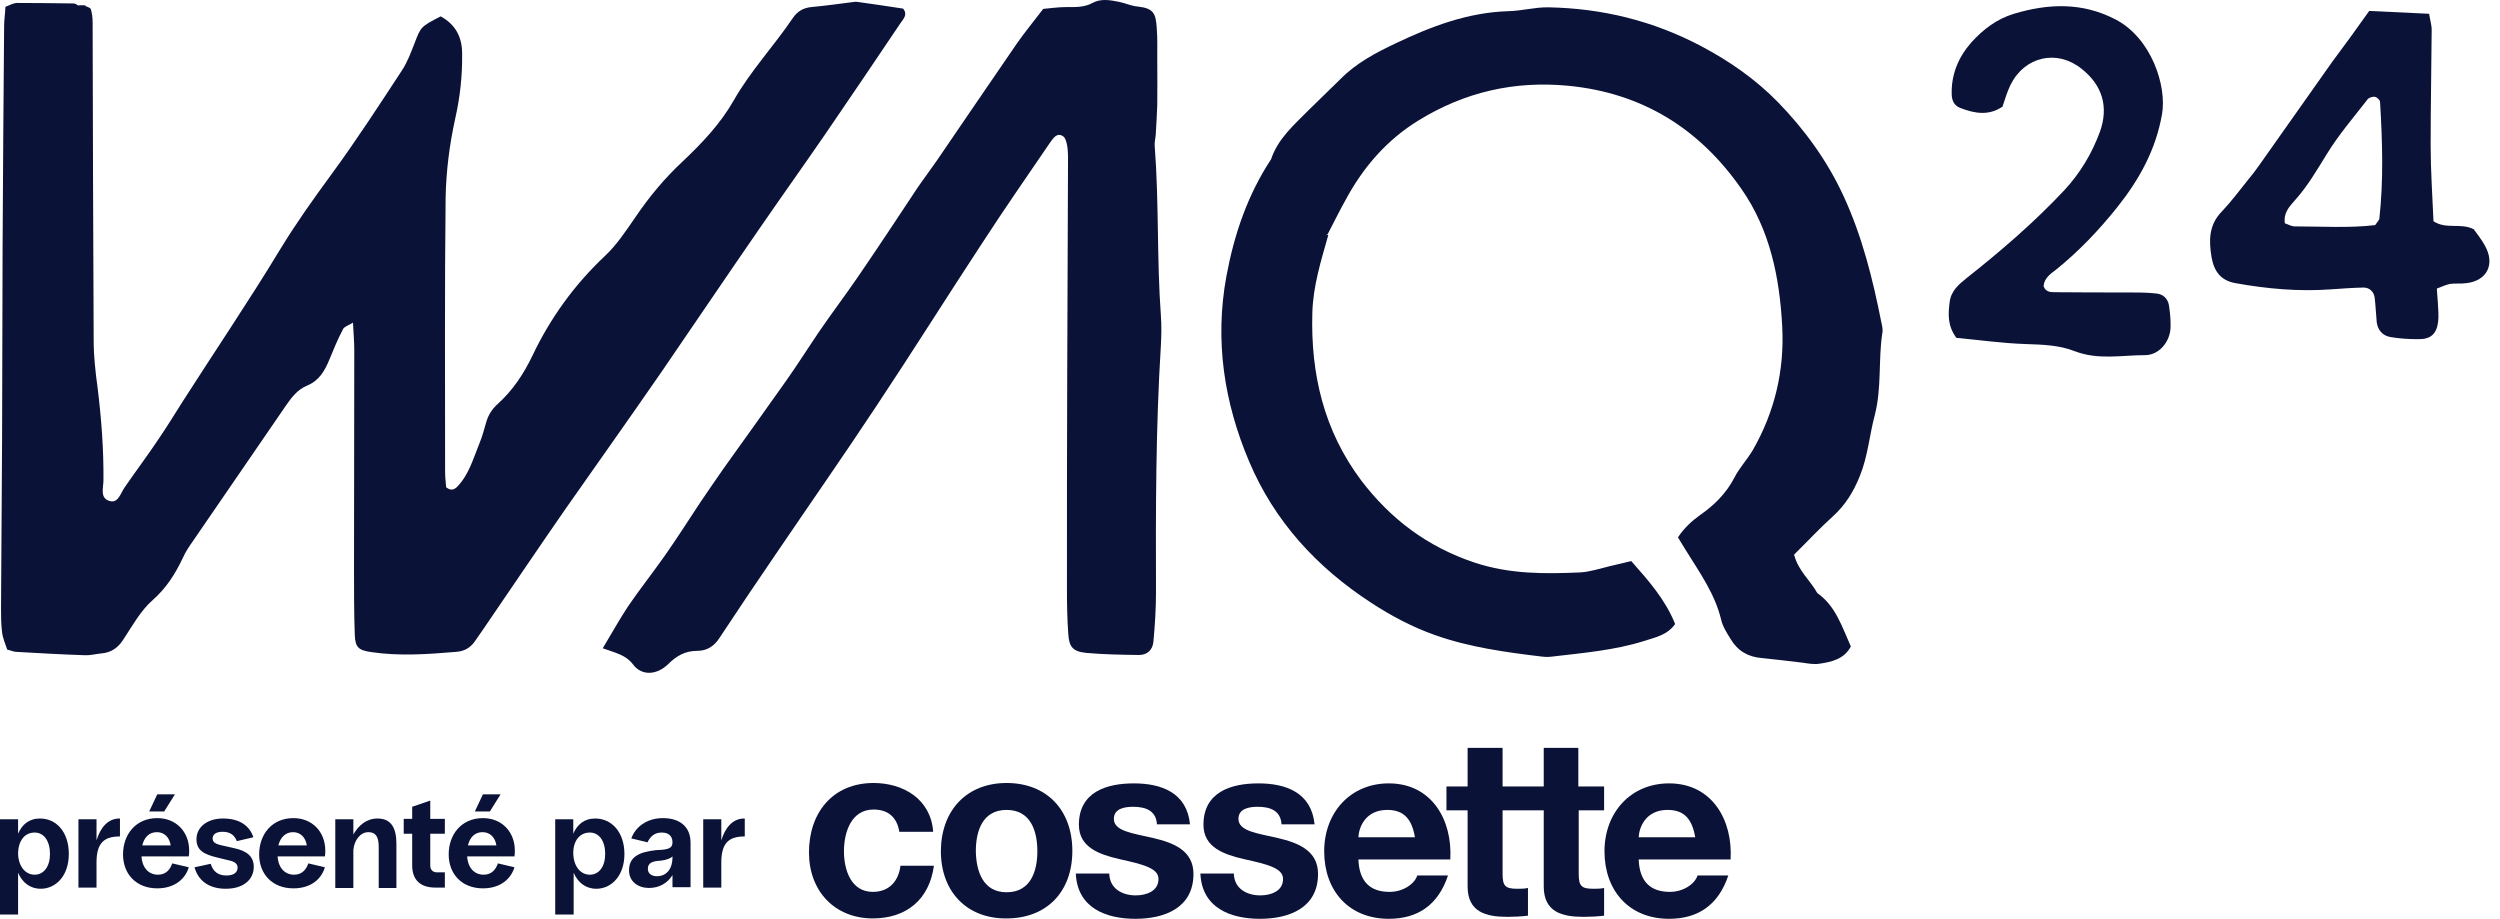 <?xml version="1.0" encoding="UTF-8"?>
<svg width="117px" height="43px" viewBox="0 0 117 43" version="1.1" xmlns="http://www.w3.org/2000/svg" xmlns:xlink="http://www.w3.org/1999/xlink">
    <title>logo-waq-cossette</title>
    <g id="Page-1" stroke="none" stroke-width="1" fill="none" fill-rule="evenodd">
        <g id="logo-waq-cossette" fill="#0B1237" fill-rule="nonzero">
            <path d="M3.937,0.259 C4.045,0.307 4.227,0.355 4.251,0.428 C4.311,0.621 4.335,0.85 4.335,1.056 C4.347,6.019 4.359,10.982 4.384,15.957 C4.384,16.682 4.468,17.406 4.565,18.131 C4.746,19.58 4.854,21.029 4.842,22.478 C4.842,22.816 4.649,23.347 5.168,23.456 C5.543,23.541 5.651,23.058 5.845,22.792 C6.376,22.019 6.944,21.27 7.463,20.485 C7.849,19.918 8.199,19.338 8.562,18.771 C10.083,16.392 11.665,14.061 13.126,11.646 C13.863,10.438 14.672,9.303 15.505,8.168 C16.665,6.586 17.739,4.932 18.814,3.29 C19.068,2.903 19.237,2.444 19.406,2.01 C19.696,1.261 19.684,1.249 20.625,0.766 C21.302,1.14 21.628,1.708 21.628,2.517 C21.64,3.555 21.531,4.545 21.302,5.56 C21.036,6.767 20.879,8.011 20.855,9.255 C20.807,13.53 20.831,17.817 20.831,22.104 C20.831,22.357 20.867,22.599 20.879,22.804 C21.109,22.985 21.253,22.913 21.386,22.792 C21.942,22.224 22.147,21.464 22.437,20.751 C22.57,20.437 22.654,20.099 22.751,19.773 C22.847,19.435 23.016,19.157 23.282,18.916 C23.995,18.276 24.514,17.491 24.924,16.633 C25.758,14.882 26.881,13.325 28.306,11.984 C28.861,11.465 29.296,10.801 29.731,10.173 C30.383,9.207 31.119,8.325 31.965,7.54 C32.87,6.683 33.728,5.777 34.344,4.69 C35.129,3.314 36.227,2.142 37.109,0.838 C37.314,0.536 37.592,0.367 37.966,0.331 C38.606,0.271 39.234,0.186 39.874,0.102 C39.959,0.089 40.043,0.077 40.128,0.089 C40.84,0.186 41.553,0.295 42.265,0.403 C42.495,0.681 42.277,0.886 42.145,1.08 C40.973,2.819 39.802,4.558 38.618,6.284 C37.604,7.758 36.553,9.231 35.539,10.704 C34.005,12.926 32.496,15.16 30.974,17.382 C29.489,19.532 27.98,21.657 26.482,23.794 C25.19,25.654 23.922,27.538 22.642,29.41 C22.497,29.627 22.352,29.832 22.207,30.037 C21.99,30.339 21.7,30.484 21.338,30.508 C20.022,30.617 18.705,30.714 17.389,30.52 C16.785,30.436 16.628,30.303 16.604,29.723 C16.568,28.697 16.568,27.671 16.568,26.644 C16.568,23.227 16.58,19.797 16.58,16.368 C16.58,15.993 16.544,15.607 16.52,15.1 C16.278,15.245 16.097,15.293 16.049,15.414 C15.807,15.873 15.614,16.343 15.421,16.814 C15.203,17.346 14.938,17.817 14.37,18.046 C13.911,18.239 13.634,18.614 13.368,19 C11.919,21.126 10.458,23.227 9.009,25.352 C8.839,25.594 8.67,25.847 8.55,26.125 C8.199,26.862 7.789,27.514 7.149,28.081 C6.581,28.576 6.195,29.289 5.772,29.929 C5.519,30.327 5.193,30.545 4.734,30.581 C4.48,30.605 4.227,30.677 3.973,30.665 C2.898,30.629 1.836,30.569 0.773,30.508 C0.652,30.508 0.531,30.448 0.338,30.4 C0.254,30.146 0.133,29.88 0.097,29.591 C0.048,29.204 0.048,28.818 0.048,28.443 C0.06,25.835 0.085,23.227 0.097,20.606 C0.109,17.611 0.109,14.617 0.121,11.61 C0.133,8.144 0.169,4.678 0.193,1.213 C0.193,0.923 0.242,0.633 0.254,0.319 C0.447,0.246 0.616,0.15 0.773,0.138 C1.666,0.138 2.56,0.15 3.454,0.162 C3.538,0.162 3.611,0.234 3.683,0.271 L3.683,0.246 L4.009,0.246 L4.009,0.271 L3.937,0.259 Z" id="Path"></path>
            <path d="M62.166,10.994 C61.828,12.189 61.454,13.373 61.418,14.629 C61.333,17.503 61.961,20.159 63.7,22.478 C65.077,24.289 66.803,25.594 69.013,26.33 C70.656,26.874 72.286,26.862 73.952,26.789 C74.411,26.765 74.87,26.608 75.329,26.499 C75.655,26.427 75.981,26.342 76.343,26.258 C77.152,27.175 77.937,28.057 78.396,29.204 C78.022,29.736 77.442,29.832 76.935,30.001 C75.546,30.436 74.085,30.557 72.66,30.726 C72.491,30.75 72.322,30.75 72.141,30.726 C70.438,30.52 68.748,30.291 67.129,29.711 C66.079,29.337 65.101,28.818 64.159,28.202 C61.623,26.548 59.642,24.398 58.459,21.596 C57.288,18.831 56.841,15.945 57.396,12.926 C57.759,10.97 58.387,9.122 59.485,7.456 C59.811,6.478 60.572,5.838 61.261,5.137 C61.744,4.654 62.251,4.183 62.734,3.7 C63.47,2.951 64.388,2.468 65.306,2.034 C66.972,1.237 68.687,0.585 70.571,0.524 C71.211,0.512 71.839,0.331 72.467,0.343 C74.991,0.391 77.358,0.971 79.604,2.154 C80.956,2.867 82.176,3.724 83.214,4.787 C84.458,6.067 85.521,7.528 86.282,9.183 C87.151,11.066 87.646,13.059 88.045,15.076 C88.081,15.245 88.129,15.426 88.093,15.583 C87.9,16.851 88.069,18.143 87.743,19.411 C87.489,20.365 87.417,21.355 87.042,22.273 C86.753,22.997 86.366,23.637 85.774,24.169 C85.147,24.736 84.567,25.364 83.963,25.956 C84.156,26.717 84.724,27.163 85.05,27.755 C85.907,28.359 86.197,29.313 86.62,30.255 C86.306,30.847 85.726,30.979 85.134,31.064 C84.893,31.1 84.615,31.052 84.374,31.016 C83.734,30.943 83.106,30.859 82.466,30.798 C81.814,30.75 81.318,30.46 80.992,29.905 C80.811,29.615 80.618,29.313 80.546,28.987 C80.256,27.791 79.555,26.813 78.927,25.799 C78.795,25.581 78.662,25.376 78.529,25.147 C78.819,24.712 79.169,24.386 79.543,24.12 C80.22,23.649 80.787,23.094 81.174,22.345 C81.403,21.898 81.765,21.512 82.031,21.065 C83.057,19.278 83.516,17.334 83.408,15.281 C83.287,12.986 82.84,10.764 81.5,8.844 C79.543,6.031 76.875,4.352 73.397,4.014 C70.873,3.773 68.554,4.304 66.393,5.632 C64.895,6.55 63.784,7.842 62.963,9.376 C62.673,9.895 62.408,10.438 62.13,10.97 L62.045,11.006 L62.166,10.994 L62.166,10.994 Z" id="Path"></path>
            <path d="M28.209,30.339 C28.656,29.591 29.006,28.963 29.405,28.359 C29.96,27.55 30.564,26.789 31.131,25.98 C31.699,25.171 32.218,24.35 32.762,23.529 C33.124,22.997 33.486,22.466 33.848,21.947 C34.839,20.558 35.841,19.169 36.819,17.781 C37.338,17.044 37.809,16.295 38.317,15.546 C38.92,14.665 39.56,13.82 40.164,12.938 C41.106,11.561 42.024,10.173 42.942,8.784 C43.231,8.361 43.545,7.951 43.835,7.528 C45.091,5.693 46.335,3.857 47.591,2.034 C47.953,1.514 48.364,1.019 48.822,0.416 C49.136,0.391 49.511,0.331 49.885,0.331 C50.32,0.331 50.73,0.355 51.129,0.138 C51.527,-0.08 51.962,0.005 52.385,0.089 C52.675,0.15 52.952,0.283 53.254,0.307 C54.015,0.391 54.088,0.657 54.136,1.309 C54.172,1.78 54.16,2.251 54.16,2.722 C54.16,3.447 54.172,4.171 54.16,4.908 C54.148,5.379 54.112,5.85 54.088,6.308 C54.075,6.478 54.027,6.647 54.039,6.816 C54.245,9.46 54.136,12.117 54.329,14.762 C54.365,15.233 54.353,15.703 54.329,16.174 C54.088,20.027 54.088,23.879 54.1,27.731 C54.1,28.504 54.051,29.265 53.979,30.037 C53.943,30.436 53.665,30.665 53.278,30.653 C52.469,30.641 51.66,30.629 50.851,30.557 C50.211,30.496 50.03,30.279 49.994,29.651 C49.946,28.975 49.933,28.286 49.933,27.598 C49.933,24.217 49.933,20.836 49.946,17.454 C49.958,14.242 49.97,11.03 49.982,7.818 C49.982,7.516 49.994,7.214 49.958,6.912 C49.933,6.719 49.873,6.441 49.74,6.369 C49.45,6.188 49.281,6.49 49.136,6.683 C48.074,8.241 46.999,9.786 45.973,11.368 C44.306,13.904 42.688,16.488 41.009,19.012 C39.476,21.331 37.882,23.613 36.324,25.908 C35.43,27.212 34.549,28.528 33.679,29.844 C33.426,30.243 33.088,30.46 32.629,30.46 C32.073,30.46 31.663,30.69 31.276,31.076 C30.733,31.607 30.02,31.644 29.61,31.076 C29.284,30.653 28.813,30.557 28.209,30.339 L28.209,30.339 Z" id="Path"></path>
            <path d="M110.88,0.512 C111.858,0.56 112.752,0.597 113.682,0.645 C113.73,0.959 113.814,1.2 113.802,1.442 C113.79,3.229 113.754,5.004 113.754,6.804 C113.754,7.987 113.839,9.183 113.887,10.354 C114.491,10.752 115.143,10.414 115.771,10.728 C115.916,10.934 116.133,11.199 116.29,11.489 C116.785,12.358 116.399,13.143 115.421,13.252 C115.167,13.288 114.901,13.252 114.66,13.288 C114.467,13.325 114.273,13.421 114.044,13.506 C114.056,13.747 114.08,13.952 114.092,14.17 C114.104,14.46 114.141,14.774 114.104,15.063 C114.032,15.643 113.742,15.885 113.162,15.873 C112.74,15.873 112.305,15.848 111.882,15.776 C111.52,15.716 111.279,15.462 111.23,15.076 C111.194,14.701 111.182,14.315 111.134,13.928 C111.097,13.651 110.892,13.457 110.614,13.457 C110.095,13.469 109.588,13.506 109.081,13.542 C107.583,13.651 106.098,13.518 104.625,13.252 C103.936,13.131 103.622,12.709 103.502,12.045 C103.369,11.248 103.369,10.523 103.985,9.895 C104.42,9.436 104.806,8.917 105.204,8.422 C105.398,8.192 105.579,7.951 105.748,7.709 C106.883,6.103 108.006,4.509 109.141,2.903 C109.709,2.142 110.264,1.382 110.88,0.512 L110.88,0.512 Z M111.158,10.535 C111.303,10.33 111.339,10.294 111.351,10.257 C111.556,8.434 111.496,6.598 111.387,4.775 C111.387,4.678 111.242,4.545 111.146,4.533 C111.049,4.509 110.868,4.57 110.808,4.642 C110.156,5.487 109.455,6.296 108.9,7.202 C108.429,7.963 107.982,8.736 107.378,9.4 C107.137,9.678 106.859,9.967 106.931,10.451 C107.088,10.499 107.233,10.595 107.39,10.595 C108.658,10.595 109.926,10.68 111.158,10.535 L111.158,10.535 Z" id="Shape"></path>
            <path d="M93.732,4.98 C93.068,5.439 92.404,5.306 91.74,5.053 C91.462,4.944 91.353,4.714 91.341,4.449 C91.305,3.507 91.643,2.686 92.259,1.985 C92.815,1.369 93.455,0.886 94.252,0.645 C95.858,0.162 97.44,0.102 98.985,0.899 C100.688,1.768 101.413,4.026 101.183,5.342 C100.893,7.009 100.121,8.398 99.094,9.69 C98.237,10.764 97.295,11.755 96.232,12.612 C95.966,12.817 95.665,13.011 95.64,13.397 C95.737,13.663 95.954,13.675 96.16,13.675 C97.319,13.687 98.478,13.687 99.625,13.687 C100.048,13.687 100.483,13.687 100.905,13.735 C101.231,13.759 101.461,13.977 101.509,14.303 C101.558,14.641 101.594,14.979 101.582,15.329 C101.558,15.993 101.05,16.621 100.386,16.621 C99.287,16.621 98.188,16.863 97.077,16.428 C96.365,16.15 95.58,16.126 94.807,16.102 C93.708,16.066 92.609,15.909 91.559,15.812 C91.136,15.245 91.172,14.689 91.245,14.134 C91.305,13.614 91.68,13.3 92.042,13.011 C93.66,11.731 95.206,10.402 96.619,8.893 C97.355,8.096 97.899,7.19 98.273,6.176 C98.696,5.004 98.394,3.99 97.416,3.217 C96.268,2.299 94.759,2.637 94.095,3.966 C93.926,4.304 93.829,4.678 93.708,5.016 L93.732,4.98 Z" id="Path"></path>
            <g id="Group" transform="translate(0, 35)">
                <path d="M32.911,6.539 L32.911,3.342 L33.757,3.342 L33.757,4.329 C33.937,3.744 34.279,3.306 34.837,3.306 L34.855,3.306 L34.855,4.146 C34.117,4.146 33.757,4.438 33.757,5.37 L33.757,6.539 L32.911,6.539 L32.911,6.539 Z" id="Path"></path>
                <path d="M31.472,4.42 C31.472,4.128 31.292,3.963 30.968,3.963 C30.644,3.963 30.446,4.128 30.302,4.42 L29.546,4.237 C29.726,3.726 30.248,3.288 31.022,3.288 C31.814,3.288 32.318,3.689 32.318,4.438 L32.318,6.521 L31.472,6.521 L31.472,5.954 C31.238,6.338 30.842,6.557 30.374,6.557 C29.87,6.557 29.439,6.265 29.439,5.735 C29.439,5.132 29.852,4.877 30.716,4.785 C31.256,4.767 31.472,4.712 31.472,4.42 Z M30.32,5.662 C30.32,5.9 30.518,6.009 30.752,6.009 C31.094,6.009 31.472,5.772 31.472,5.114 L31.472,5.078 C31.364,5.187 31.184,5.242 30.932,5.279 C30.518,5.297 30.32,5.388 30.32,5.662 Z" id="Shape"></path>
                <path d="M25.984,7.799 L25.984,3.342 L26.829,3.342 L26.829,4.018 C27.009,3.598 27.333,3.306 27.855,3.306 C28.629,3.306 29.223,3.945 29.223,4.968 C29.223,5.991 28.611,6.594 27.909,6.594 C27.405,6.594 27.045,6.301 26.847,5.845 L26.847,7.799 L25.984,7.799 Z M26.829,4.913 C26.829,5.516 27.153,5.936 27.603,5.936 C28.035,5.936 28.323,5.553 28.323,4.968 C28.323,4.347 28.035,3.963 27.603,3.963 C27.135,3.963 26.829,4.347 26.829,4.913 Z" id="Shape"></path>
                <path d="M22.601,6.575 C21.629,6.575 20.999,5.918 20.999,4.986 C20.999,4.055 21.593,3.288 22.601,3.288 C23.5,3.288 24.094,3.945 24.094,4.804 C24.094,4.895 24.094,5.005 24.076,5.078 L21.863,5.078 C21.899,5.644 22.223,5.936 22.637,5.936 C23.033,5.936 23.213,5.662 23.302,5.406 L24.076,5.589 C23.914,6.137 23.41,6.575 22.601,6.575 Z M21.899,4.566 L23.231,4.566 C23.177,4.201 22.943,3.945 22.583,3.945 C22.223,3.945 21.989,4.183 21.899,4.566 Z M22.223,2.977 L22.601,2.174 L23.428,2.174 L22.925,2.977 L22.223,2.977 Z" id="Shape"></path>
                <path d="M20.369,6.539 C19.686,6.539 19.29,6.192 19.29,5.498 L19.29,4.018 L18.894,4.018 L18.894,3.324 L19.29,3.324 L19.29,2.758 L20.136,2.466 L20.136,3.324 L20.819,3.324 L20.819,4.018 L20.136,4.018 L20.136,5.498 C20.136,5.717 20.261,5.826 20.459,5.826 L20.819,5.826 L20.819,6.539 L20.369,6.539 L20.369,6.539 Z" id="Path"></path>
                <path d="M15.691,6.539 L15.691,3.342 L16.537,3.342 L16.537,4.055 C16.771,3.635 17.148,3.306 17.67,3.306 C18.318,3.306 18.552,3.763 18.552,4.493 L18.552,6.557 L17.724,6.557 L17.724,4.639 C17.724,4.128 17.562,3.945 17.238,3.945 C16.861,3.945 16.573,4.329 16.537,4.785 L16.537,6.557 L15.691,6.557 L15.691,6.539 Z" id="Path"></path>
                <path d="M13.73,6.575 C12.758,6.575 12.128,5.918 12.128,4.986 C12.128,4.055 12.722,3.288 13.73,3.288 C14.629,3.288 15.223,3.945 15.223,4.804 C15.223,4.895 15.223,5.005 15.205,5.078 L12.992,5.078 C13.028,5.644 13.352,5.936 13.766,5.936 C14.161,5.936 14.341,5.662 14.431,5.406 L15.205,5.589 C15.043,6.137 14.557,6.575 13.73,6.575 Z M13.028,4.566 L14.359,4.566 C14.305,4.201 14.071,3.945 13.712,3.945 C13.37,3.945 13.118,4.183 13.028,4.566 Z" id="Shape"></path>
                <path d="M10.563,6.594 C9.699,6.594 9.249,6.137 9.105,5.589 L9.861,5.425 C9.969,5.772 10.185,5.973 10.599,5.973 C10.94,5.973 11.12,5.826 11.12,5.607 C11.12,5.406 10.958,5.315 10.689,5.26 L10.167,5.132 C9.555,4.986 9.195,4.804 9.195,4.274 C9.195,3.708 9.699,3.306 10.437,3.306 C11.264,3.306 11.696,3.689 11.858,4.183 L11.084,4.365 C10.994,4.128 10.815,3.927 10.419,3.927 C10.131,3.927 9.951,4.037 9.951,4.237 C9.951,4.42 10.095,4.493 10.311,4.548 L10.958,4.694 C11.552,4.822 11.876,5.078 11.876,5.571 C11.876,6.137 11.426,6.594 10.563,6.594 Z" id="Path"></path>
                <path d="M7.36,6.575 C6.388,6.575 5.758,5.918 5.758,4.986 C5.758,4.055 6.352,3.288 7.36,3.288 C8.259,3.288 8.853,3.945 8.853,4.804 C8.853,4.895 8.853,5.005 8.835,5.078 L6.622,5.078 C6.658,5.644 6.982,5.936 7.396,5.936 C7.791,5.936 7.971,5.662 8.061,5.406 L8.835,5.589 C8.673,6.137 8.169,6.575 7.36,6.575 Z M6.658,4.566 L7.989,4.566 C7.935,4.201 7.702,3.945 7.342,3.945 C6.982,3.945 6.748,4.183 6.658,4.566 Z M6.982,2.977 L7.36,2.174 L8.187,2.174 L7.684,2.977 L6.982,2.977 Z" id="Shape"></path>
                <path d="M3.671,6.539 L3.671,3.342 L4.517,3.342 L4.517,4.329 C4.696,3.744 5.038,3.306 5.596,3.306 L5.614,3.306 L5.614,4.146 C4.876,4.146 4.517,4.438 4.517,5.37 L4.517,6.539 L3.671,6.539 L3.671,6.539 Z" id="Path"></path>
                <path d="M0,7.799 L0,3.342 L0.846,3.342 L0.846,4.018 C1.026,3.598 1.35,3.306 1.871,3.306 C2.645,3.306 3.221,3.945 3.221,4.968 C3.221,5.991 2.609,6.594 1.907,6.594 C1.404,6.594 1.044,6.301 0.846,5.845 L0.846,7.799 L0,7.799 Z M0.846,4.913 C0.846,5.516 1.17,5.936 1.619,5.936 C2.051,5.936 2.339,5.553 2.339,4.968 C2.339,4.347 2.051,3.963 1.619,3.963 C1.152,3.963 0.864,4.347 0.846,4.913 Z" id="Shape"></path>
                <path d="M42.088,3.927 C41.98,3.251 41.567,2.886 40.883,2.886 C39.839,2.886 39.497,3.945 39.497,4.84 C39.497,5.699 39.821,6.74 40.847,6.74 C41.603,6.74 42.052,6.247 42.142,5.516 L43.708,5.516 C43.492,7.105 42.412,7.982 40.847,7.982 C39.065,7.982 37.86,6.703 37.86,4.895 C37.86,3.032 38.975,1.644 40.883,1.644 C42.268,1.644 43.564,2.393 43.672,3.927 L42.088,3.927 L42.088,3.927 Z" id="Path"></path>
                <path d="M47.109,1.644 C48.98,1.644 50.186,2.904 50.186,4.822 C50.186,6.74 48.98,7.982 47.109,7.982 C45.255,8 44.032,6.74 44.032,4.822 C44.05,2.904 45.255,1.644 47.109,1.644 Z M47.109,6.758 C48.224,6.758 48.548,5.79 48.548,4.84 C48.548,3.872 48.224,2.904 47.109,2.904 C45.993,2.904 45.669,3.872 45.669,4.84 C45.687,5.79 46.011,6.758 47.109,6.758 Z" id="Shape"></path>
                <path d="M51.913,5.881 C51.931,6.594 52.525,6.904 53.155,6.904 C53.623,6.904 54.217,6.721 54.217,6.137 C54.217,5.644 53.551,5.461 52.381,5.205 C51.445,4.986 50.492,4.658 50.492,3.598 C50.492,2.064 51.787,1.662 53.065,1.662 C54.36,1.662 55.548,2.1 55.692,3.58 L54.145,3.58 C54.109,2.941 53.623,2.758 53.029,2.758 C52.651,2.758 52.129,2.831 52.129,3.324 C52.129,3.909 53.047,4 53.965,4.219 C54.918,4.438 55.854,4.804 55.854,5.9 C55.854,7.489 54.504,8 53.137,8 C51.751,8 50.42,7.489 50.348,5.881 L51.913,5.881 L51.913,5.881 Z" id="Path"></path>
                <path d="M57.743,5.881 C57.761,6.594 58.355,6.904 58.985,6.904 C59.453,6.904 60.047,6.721 60.047,6.137 C60.047,5.644 59.381,5.461 58.211,5.205 C57.276,4.986 56.322,4.658 56.322,3.598 C56.322,2.064 57.617,1.662 58.895,1.662 C60.191,1.662 61.378,2.1 61.522,3.58 L59.975,3.58 C59.939,2.941 59.453,2.758 58.859,2.758 C58.481,2.758 57.959,2.831 57.959,3.324 C57.959,3.909 58.877,4 59.795,4.219 C60.748,4.438 61.684,4.804 61.684,5.9 C61.684,7.489 60.335,8 58.967,8 C57.581,8 56.25,7.489 56.178,5.881 L57.743,5.881 L57.743,5.881 Z" id="Path"></path>
                <path d="M63.574,5.224 C63.61,6.265 64.131,6.74 65.031,6.74 C65.697,6.74 66.219,6.338 66.327,5.973 L67.766,5.973 C67.298,7.379 66.327,8 64.995,8 C63.124,8 61.972,6.685 61.972,4.84 C61.972,3.032 63.196,1.662 64.995,1.662 C67.01,1.662 67.982,3.379 67.874,5.224 L63.574,5.224 L63.574,5.224 Z M66.219,4.183 C66.075,3.342 65.715,2.904 64.923,2.904 C63.897,2.904 63.592,3.726 63.574,4.183 L66.219,4.183 Z" id="Shape"></path>
                <path d="M75.072,2.922 L75.072,1.808 L73.866,1.808 L73.866,0 L72.247,0 L72.247,1.808 L70.321,1.808 L70.321,0 L68.684,0 L68.684,1.808 L67.694,1.808 L67.694,2.922 L68.684,2.922 L68.684,6.484 C68.684,7.689 69.548,7.909 70.555,7.909 C70.861,7.909 71.221,7.89 71.509,7.854 L71.509,6.557 C71.347,6.594 71.185,6.594 71.005,6.594 C70.447,6.594 70.321,6.466 70.321,5.9 L70.321,2.922 L72.247,2.922 L72.247,6.484 C72.247,7.689 73.11,7.909 74.118,7.909 C74.424,7.909 74.784,7.89 75.072,7.854 L75.072,6.557 C74.91,6.594 74.748,6.594 74.568,6.594 C74.01,6.594 73.884,6.466 73.884,5.9 L73.884,2.922 L75.072,2.922 L75.072,2.922 Z" id="Path"></path>
                <path d="M76.691,5.224 C76.727,6.265 77.249,6.74 78.149,6.74 C78.815,6.74 79.336,6.338 79.444,5.973 L80.884,5.973 C80.416,7.379 79.444,8 78.113,8 C76.241,8 75.09,6.685 75.09,4.84 C75.09,3.032 76.313,1.662 78.113,1.662 C80.128,1.662 81.1,3.379 80.992,5.224 L76.691,5.224 L76.691,5.224 Z M79.336,4.183 C79.192,3.342 78.833,2.904 78.041,2.904 C77.015,2.904 76.709,3.726 76.691,4.183 L79.336,4.183 Z" id="Shape"></path>
            </g>
        </g>
    </g>
</svg>
